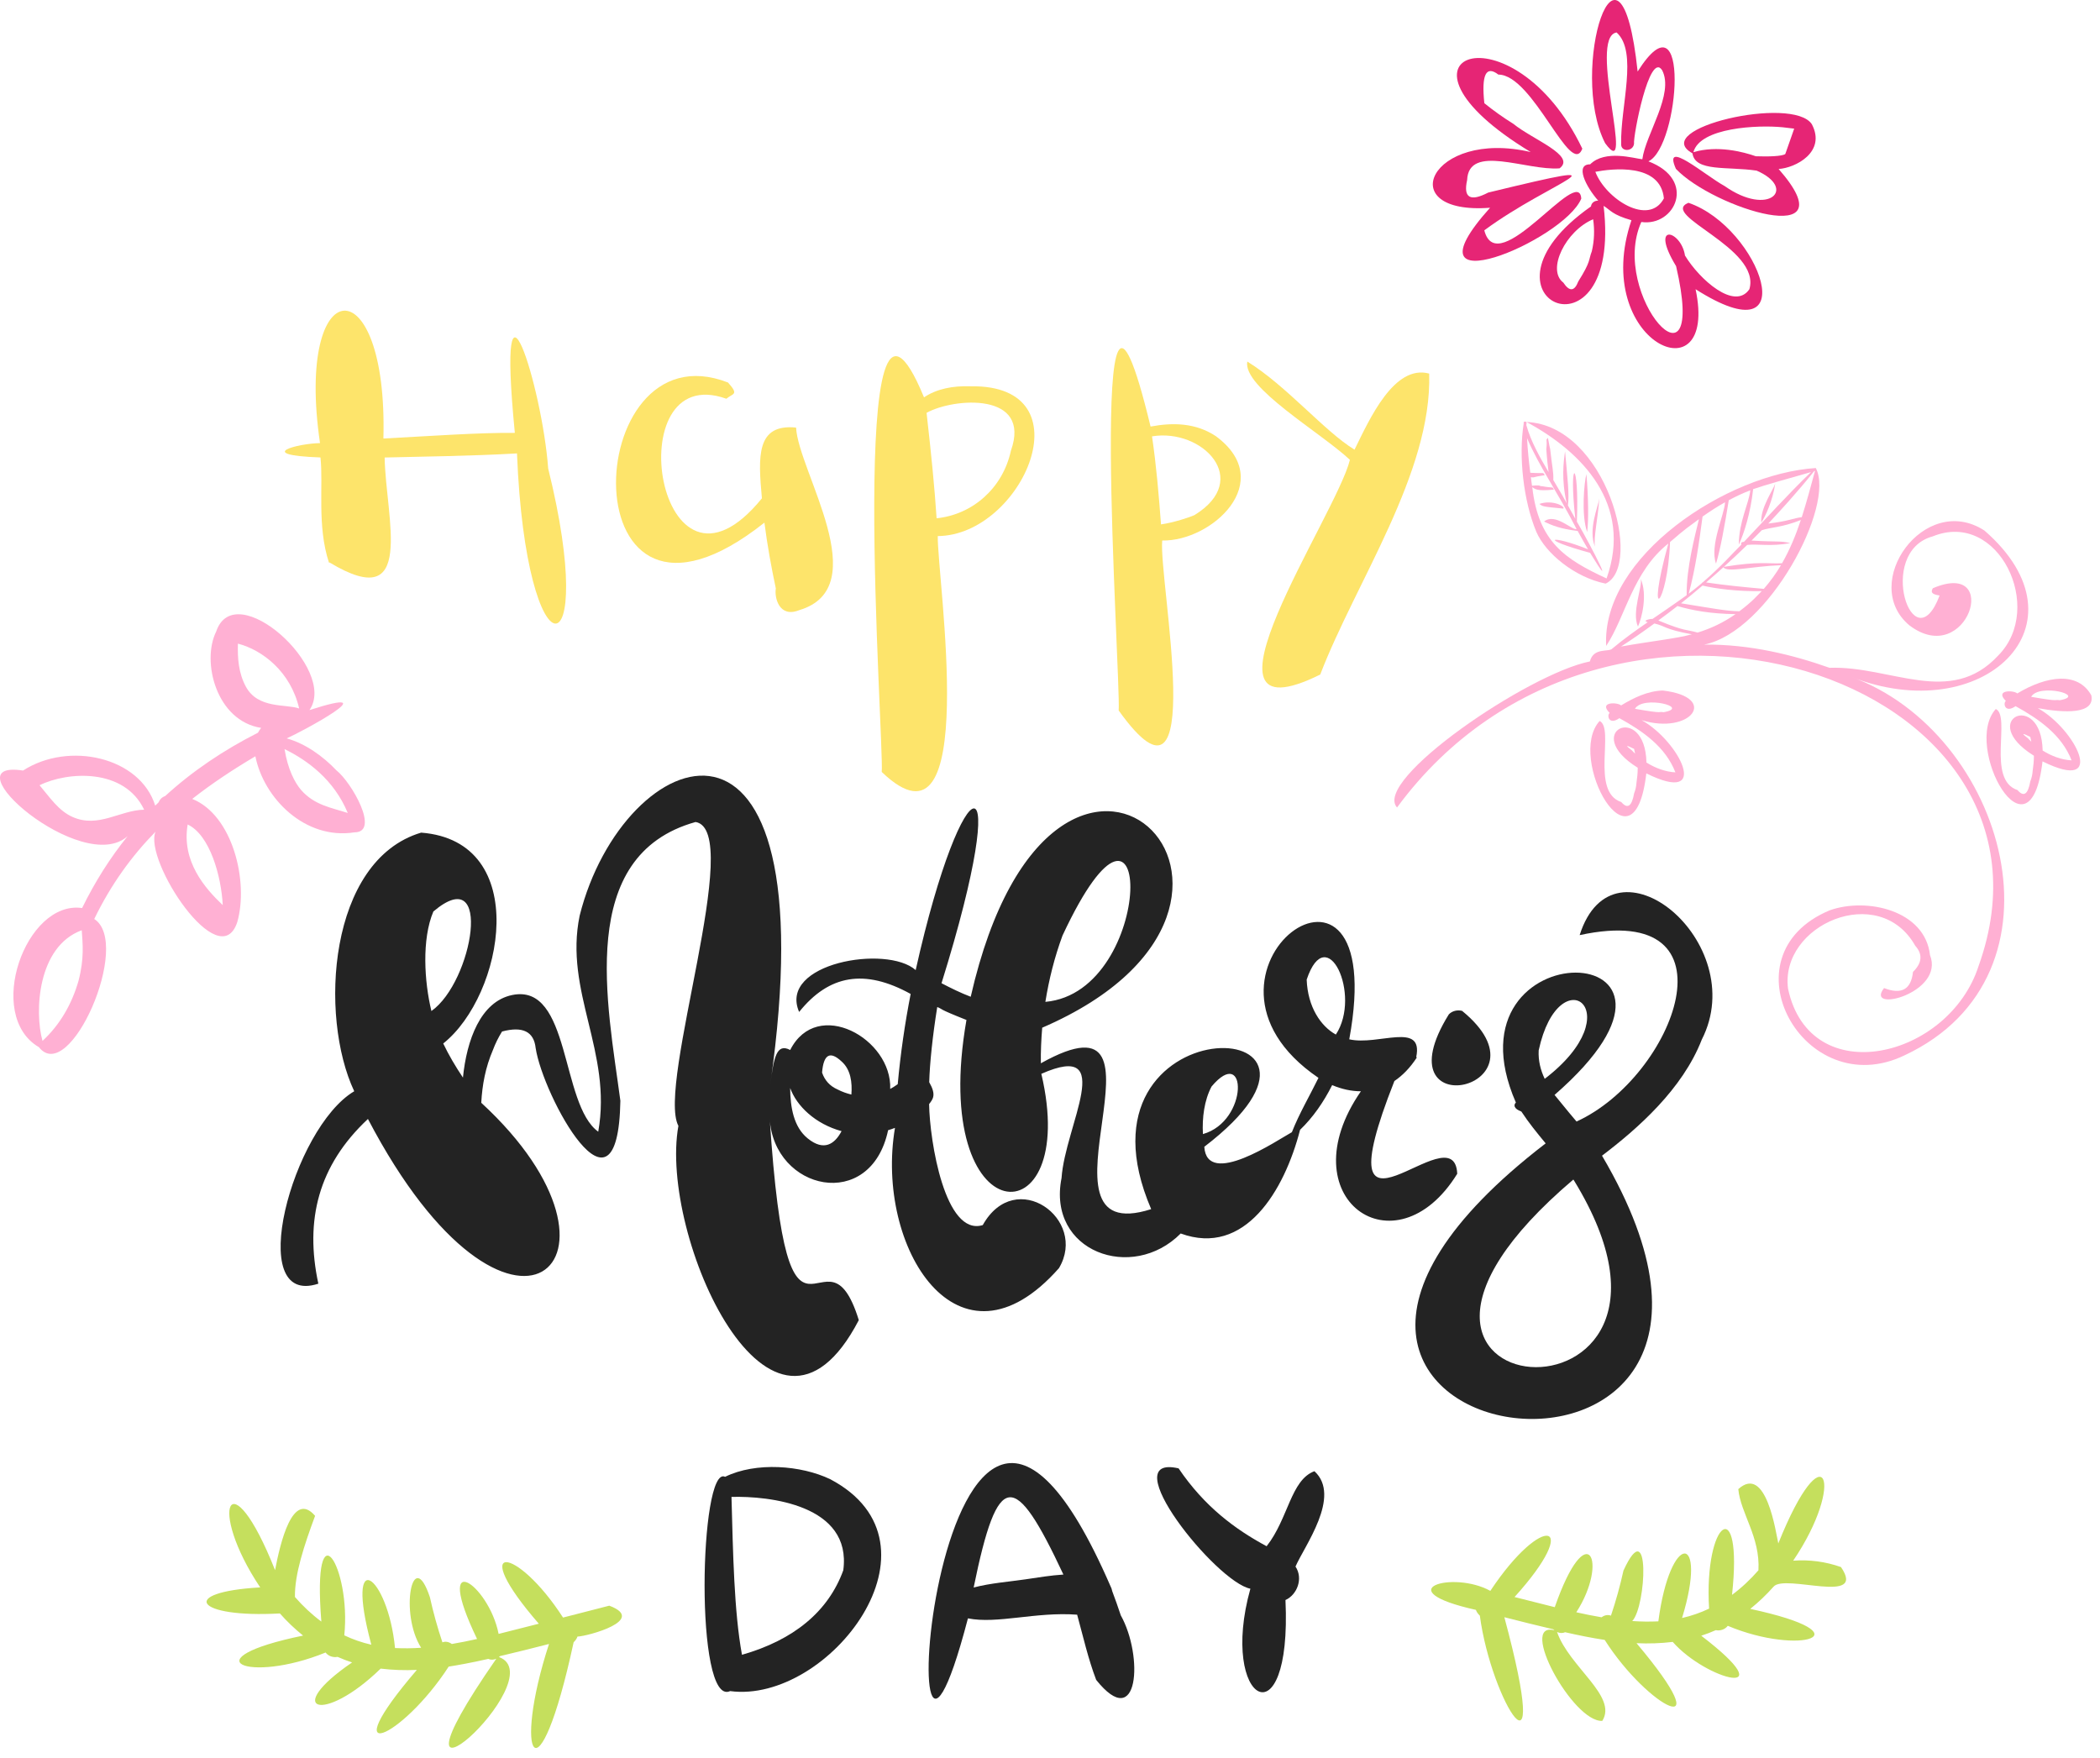 <svg width="178" height="149" viewBox="0 0 178 149" fill="none" xmlns="http://www.w3.org/2000/svg">
<path fill-rule="evenodd" clip-rule="evenodd" d="M149.29 44.29C149.633 43.789 150.263 42.441 150.472 40.986C150.331 41.481 149.188 43.077 149.29 44.29Z" fill="#FFB0D3"/>
<path fill-rule="evenodd" clip-rule="evenodd" d="M138.838 53.113C139.171 52.37 139.659 50.41 139.069 49.066C139.238 49.714 138.285 51.895 138.838 53.113Z" fill="#FFB0D3"/>
<path fill-rule="evenodd" clip-rule="evenodd" d="M130.216 45.067C130.997 46.901 133.487 48.947 136.096 49.472C139.31 47.968 136.166 36.055 129.389 35.77C134.132 38.32 138.406 42.767 136.176 49.033C132.674 47.415 130.4 45.94 129.879 41.298C130.117 41.431 130.189 41.659 131.715 41.503C131.54 41.204 131.738 41.408 130.707 41.213C130.445 41.23 130.695 41.088 129.858 41.176C129.818 40.936 129.795 40.693 129.761 40.451C130.15 40.502 129.761 40.451 130.94 40.279C130.751 39.991 130.974 40.153 129.711 40.075C129.584 39.1 129.485 38.12 129.435 37.139C130.464 39.553 132.05 41.754 133.634 44.847C133.232 44.961 131.816 43.442 130.879 44.209C131.521 44.533 132.299 44.84 133.725 45.007C134.015 45.527 134.301 46.049 134.604 46.56C131.357 45.266 130.318 45.646 134.78 46.864C137.089 50.653 134.987 46.505 133.66 44.217C133.873 38.861 132.938 38.717 133.528 43.979C133.318 43.601 133.108 43.223 132.9 42.845C133.029 41.942 132.867 40.559 132.657 38.262C132.53 39.153 132.331 40.618 132.794 42.653C132.518 42.154 132.4 41.927 131.661 40.691C131.689 39.961 131.57 39.682 131.389 38.014C131.372 38.016 131.318 37.717 131.206 37.119C130.974 37.364 131.171 37.115 131.068 38.089C131.109 38.443 131.085 38.642 131.262 40.022C130.498 38.733 129.753 37.389 129.386 36.071C129.314 36.063 129.553 35.645 129.173 35.755C129.168 35.775 129.131 35.771 129.154 35.886C128.706 38.679 129.128 42.448 130.216 45.067" fill="#FFB0D3"/>
<path fill-rule="evenodd" clip-rule="evenodd" d="M134.532 45.103C134.66 44.049 134.636 42.201 134.469 40.191C134.279 40.823 134.016 43.689 134.532 45.103Z" fill="#FFB0D3"/>
<path fill-rule="evenodd" clip-rule="evenodd" d="M135.191 46.34C135.054 45.605 135.463 43.819 135.558 42.262C135.469 42.933 134.599 44.867 135.191 46.34Z" fill="#FFB0D3"/>
<path fill-rule="evenodd" clip-rule="evenodd" d="M132.511 43.112C132.688 42.931 131.604 42.332 130.48 42.716C130.766 42.936 130.754 42.947 132.511 43.112Z" fill="#FFB0D3"/>
<path fill-rule="evenodd" clip-rule="evenodd" d="M140.226 52.851C141.154 53.057 141.049 53.34 143.401 53.768C142.129 54.129 139.851 54.365 137.401 54.806C138.366 54.184 139.303 53.527 140.226 52.851ZM142.186 51.372C143.412 51.738 144.971 52.029 147.108 52.059C146.057 52.791 145.018 53.275 143.889 53.623C142.97 53.349 142.857 53.553 140.563 52.596C141.108 52.193 141.654 51.792 142.186 51.372ZM144.311 49.637C145.393 49.896 147.236 50.144 149.325 50.108C148.969 50.457 148.568 50.966 147.432 51.817C146.346 51.805 145.118 51.563 142.488 51.139C143.103 50.648 143.712 50.149 144.311 49.637V49.637ZM144.31 43.796C144.31 43.793 144.308 43.791 144.309 43.789C144.929 43.355 145.56 42.941 146.219 42.575C146.17 43.634 144.897 46.225 145.452 47.777C145.807 46.631 146.176 44.636 146.534 42.403C147.123 42.09 147.724 41.8 148.358 41.564C148.246 42.669 147.397 44.195 147.382 46.164C147.824 45.252 148.385 43.47 148.6 41.463C149.678 41.088 151.475 40.6 153.506 40.018C151.542 41.904 149.719 43.934 147.843 45.911C147.854 45.969 147.51 45.869 147.598 46.17C146.735 47.026 145.994 47.917 144.331 49.363C144.282 49.378 144.244 49.41 144.227 49.455C143.872 49.753 143.51 50.043 143.139 50.324C143.705 48.244 144.029 45.932 144.31 43.796V43.796ZM153.772 39.938C153.796 39.931 153.82 39.924 153.844 39.916C153.476 41.259 153.13 42.574 152.722 43.838C152.022 43.92 151.583 44.184 149.885 44.38C150.773 43.429 152.262 41.824 153.772 39.938ZM151.049 47.746C149.782 47.809 149.15 47.555 146.115 48.051C146.784 47.441 147.45 46.828 148.096 46.192C149.014 46.089 150.057 46.343 151.743 46.042C150.937 45.83 150.696 45.955 148.462 45.823C148.755 45.531 149.049 45.24 149.337 44.942C150.135 44.684 151.032 44.722 152.643 44.079C152.217 45.362 151.712 46.589 151.049 47.746ZM149.504 49.916C147.864 49.771 146.243 49.615 144.612 49.372C145.107 48.946 145.602 48.52 146.085 48.08C146.357 48.573 148.45 48 150.957 47.91C150.544 48.609 150.062 49.278 149.504 49.916ZM156.873 57.362C168.051 61.788 177.365 52.936 168.205 44.973C163.129 41.677 157.576 49.463 161.852 53.017C166.771 56.727 169.703 47.359 163.832 49.863C163.668 50.144 163.652 50.374 164.405 50.479C162.188 56.363 158.952 46.795 163.823 45.467C169.402 43.193 173.362 51.542 169.38 55.559C165.317 59.958 160.302 56.428 155.073 56.608C152.058 55.54 148.355 54.594 144.443 54.643C149.887 53.564 155.595 42.852 153.911 39.674C146.366 40.154 135.726 47.184 136.143 54.754C137.776 52.304 138.393 48.456 141.413 46.072C139.416 53.261 141.36 51.314 141.555 45.947C142.165 45.456 142.289 45.242 144.005 44.008C143.669 45.433 142.939 48.089 142.964 50.453C142.684 50.662 142.393 50.86 142.106 51.063C142.087 51.071 142.074 51.08 142.059 51.096C141.396 51.564 140.723 52.02 140.051 52.479C140.08 52.418 139.101 52.579 139.664 52.744C138.635 53.452 137.618 54.174 136.665 54.976C136.379 55.31 135.076 54.843 134.761 56.069C129.51 57.123 116.313 66.149 118.416 68.449C136.259 44.187 176.475 57.412 167.715 81.869C165.2 89.717 153.427 92.539 151.559 83.817C150.844 78.389 159.278 74.734 162.341 80.171C162.987 80.89 162.923 81.629 162.148 82.388C161.992 83.875 161.174 84.331 159.697 83.757C157.995 85.922 164.863 84.182 163.591 80.963C163.171 77.163 158.24 76.051 155.1 77.161C145.92 80.979 152.901 93.583 161.435 89.456C175.964 82.653 169.973 62.087 156.873 57.362" fill="#FFB0D3"/>
<path fill-rule="evenodd" clip-rule="evenodd" d="M174.586 59.356C173.999 59.265 174.817 59.528 172.164 59.067C172.828 57.892 176.95 58.95 174.586 59.356ZM172.09 62.466C172.12 62.601 172.149 62.735 172.178 62.87C172.082 62.776 171.983 62.684 171.898 62.586C171.317 62.146 171.382 62.106 172.09 62.466V62.466ZM177.265 58.941C176.123 56.911 173.509 57.267 170.989 58.781C170.694 58.5 169.042 58.45 170.02 59.417C169.769 59.603 169.934 60.495 170.845 59.861C172.835 60.96 174.753 62.295 175.592 64.454C174.755 64.413 173.889 64.092 173.139 63.62C173.026 58.419 167.497 61.012 172.398 64.062C172.401 64.51 172.347 64.969 172.294 65.332C172.274 65.644 172.208 65.947 172.092 66.239C171.896 67.342 171.533 67.586 171.005 66.971C168.369 66.103 170.47 60.728 169.169 60.098C166.307 63.25 172.072 73.606 173.128 64.541C178.719 67.31 175.903 61.785 172.727 60.028C174.963 60.434 177.594 60.571 177.265 58.941" fill="#FFB0D3"/>
<path fill-rule="evenodd" clip-rule="evenodd" d="M141.004 60.373C140.417 60.282 141.235 60.545 138.582 60.084C139.246 58.909 143.368 59.966 141.004 60.373ZM138.508 63.483C138.538 63.617 138.567 63.752 138.596 63.887C138.5 63.793 138.401 63.7 138.316 63.603C137.735 63.163 137.8 63.123 138.508 63.483V63.483ZM140.941 58.533C139.678 58.57 138.489 59.137 137.407 59.798C137.112 59.516 135.46 59.467 136.438 60.434C136.187 60.62 136.352 61.512 137.263 60.878C139.253 61.976 141.171 63.311 142.01 65.47C141.173 65.43 140.307 65.108 139.556 64.637C139.444 59.436 133.915 62.029 138.816 65.079C138.819 65.526 138.765 65.986 138.712 66.349C138.692 66.661 138.626 66.964 138.51 67.256C138.314 68.359 137.951 68.603 137.423 67.988C134.787 67.119 136.888 61.744 135.587 61.115C132.725 64.266 138.49 74.622 139.546 65.558C145.137 68.327 142.321 62.801 139.145 61.045C143.293 62.33 145.783 59.107 140.941 58.533" fill="#FFB0D3"/>
<path fill-rule="evenodd" clip-rule="evenodd" d="M25.509 66.951C24.993 66.338 24.398 65.232 24.119 63.5C26.036 64.437 28.298 66.069 29.478 68.914C28.067 68.46 26.648 68.255 25.509 66.951V66.951ZM18.881 76.725C17.381 75.304 15.373 73.019 15.907 69.891C17.79 70.775 18.756 74.266 18.881 76.725ZM6.65 83.161C6.086 85.109 5.092 86.857 3.603 88.237C2.915 85.782 3.163 80.233 6.929 78.855C7.006 79.993 7.156 81.229 6.65 83.161V83.161ZM6.146 69.25C4.944 68.714 4.203 67.559 3.352 66.564C5.74 65.383 10.541 65.1 12.217 68.636C10.161 68.675 8.343 70.228 6.146 69.25V69.25ZM20.834 58.195C20.213 57.033 20.132 55.805 20.165 54.559C22.25 55.1 24.644 56.947 25.357 60.057C24.246 59.658 21.864 60.116 20.834 58.195V58.195ZM28.513 65.297C27.41 64.139 25.907 63.032 24.298 62.592C25.504 62.073 33.127 57.972 26.229 60.193C28.662 56.709 19.912 48.818 18.325 53.533C17.058 56.085 18.341 61.115 22.135 61.701C22.03 61.83 21.94 61.967 21.866 62.11C18.964 63.582 16.326 65.35 14 67.479C13.718 67.578 13.533 67.777 13.438 68.02C13.344 68.111 13.249 68.201 13.156 68.292C11.885 64.185 5.852 62.803 1.954 65.317C-4.562 64.311 6.986 74.349 10.823 70.872C9.353 72.692 8.061 74.72 6.96 76.973C2.177 76.278 -1.315 86.073 3.302 88.769C5.886 92.068 11.205 79.967 7.989 77.901C9.412 74.963 11.168 72.557 13.184 70.501C12.151 72.911 18.604 82.755 20.113 78.162C21.092 74.712 19.721 69.095 16.295 67.722C17.967 66.408 19.76 65.227 21.646 64.108C22.352 67.664 25.857 71.217 30.048 70.555C32.233 70.56 29.803 66.322 28.513 65.297" fill="#FFB0D3"/>
<path fill-rule="evenodd" clip-rule="evenodd" d="M134.031 16.838C133.841 13.864 126.933 23.892 125.812 19.525C131.446 15.354 139.028 13.202 126.146 16.322C124.618 17.12 124.021 16.768 124.356 15.265C124.489 12.151 129.384 14.488 132.192 14.27C133.627 13.188 129.901 11.83 128.276 10.498C127.42 9.966 126.6 9.383 125.815 8.749C125.56 6.329 125.957 5.52 127.005 6.322C129.959 6.335 133.139 15.143 134.121 12.604C128.204 0.258 116.079 4.609 129.745 12.889C121.246 10.906 117.931 18.244 126.3 17.611C118.557 26.236 132.539 20.429 134.031 16.838" fill="#E62575"/>
<path fill-rule="evenodd" clip-rule="evenodd" d="M151.326 13.053C151.086 13.25 149.876 13.286 148.823 13.245C147.776 12.875 145.566 12.294 143.535 12.9C144.095 10.805 148.982 10.578 151.112 10.789C151.434 10.828 151.757 10.866 152.079 10.905C151.828 11.621 151.577 12.337 151.326 13.053V13.053ZM153.578 10.535C151.972 8.056 139.703 10.907 143.457 12.995C143.67 14.581 146.413 14.095 148.895 14.464C152.338 15.96 149.957 18.426 146.182 15.77C144.535 14.874 140.887 11.68 142.054 14.315C145.244 17.672 156.847 21.27 150.759 14.324C152.171 14.24 154.815 12.896 153.578 10.535" fill="#E62575"/>
<path fill-rule="evenodd" clip-rule="evenodd" d="M135.224 14.563C136.621 14.298 140.745 13.79 141.034 16.817C139.767 19.209 136.107 16.876 135.224 14.563ZM134.925 21.302C134.628 22.062 134.878 22.105 133.779 23.858C133.453 24.707 133.03 24.739 132.51 23.954C131.075 22.878 132.717 19.557 135.039 18.587C135.166 19.49 135.141 20.387 134.925 21.302ZM143.116 17.19C140.573 18.233 149.306 21.006 148.282 24.515C147.035 26.355 144.051 23.69 142.822 21.661C142.503 19.515 139.77 18.776 142.069 22.562C144.811 34.371 136.351 25.001 139.121 18.818C141.979 19.23 143.861 15.247 139.722 13.678C142.384 12.423 143.297 -1.006 138.809 6.062C137.318 -7.995 132.901 5.969 136.053 12.136C138.708 15.771 134.534 3.134 137.027 2.752C138.856 4.406 137.339 9.026 137.413 12.189C137.358 12.899 138.42 12.869 138.503 12.189C138.419 11.544 139.809 4.291 140.886 5.952C141.932 7.97 139.494 11.349 139.207 13.5C138.518 13.431 136.052 12.664 134.784 13.93C133.48 13.922 134.404 15.802 135.47 17.013C135.187 16.991 134.884 17.183 134.855 17.499C123.789 25.262 137.557 31.441 135.925 17.449C136.54 17.833 136.641 18.193 138.284 18.669C134.78 29.02 145.699 33.885 143.721 24.517C153.166 30.526 149.219 19.271 143.116 17.19Z" fill="#E62575"/>
<path fill-rule="evenodd" clip-rule="evenodd" d="M46.464 39.71C45.967 32.8 42.033 20.27 43.639 36.694C40.602 36.665 36.383 36.967 32.498 37.173C32.891 22.432 24.976 22.887 27.125 37.562C25.271 37.586 21.451 38.571 27.163 38.777C27.419 41.072 26.857 44.584 27.884 47.692C27.907 47.691 27.93 47.691 27.953 47.69C35.315 52.122 32.691 43.914 32.603 38.782C35.487 38.709 40.09 38.654 43.821 38.435C44.593 57.721 50.791 57.189 46.464 39.71" fill="#FDE46B"/>
<path fill-rule="evenodd" clip-rule="evenodd" d="M67.477 36.244C64.088 35.91 64.258 38.688 64.581 42.243C55.739 53.122 52.228 30.437 61.569 33.802C62.12 33.325 62.669 33.504 61.709 32.426C49.05 27.482 48.059 57.577 64.794 44.302C65.034 46.186 65.374 48.064 65.761 49.884C65.629 50.624 66.025 52.415 67.745 51.72C74.24 49.789 67.66 39.944 67.477 36.244Z" fill="#FDE46B"/>
<path fill-rule="evenodd" clip-rule="evenodd" d="M85.686 38.209C84.993 41.402 82.413 43.625 79.388 43.934C79.211 41.264 78.947 38.607 78.538 34.994C80.853 33.712 87.465 33.211 85.686 38.209ZM82.279 32.745C80.727 32.691 79.388 32.97 78.32 33.681C71.619 17.408 74.97 63.236 74.737 65.437C83.202 73.556 79.421 48.941 79.488 45.442C86.66 45.386 92.259 32.585 82.279 32.745" fill="#FDE46B"/>
<path fill-rule="evenodd" clip-rule="evenodd" d="M101.243 43.666C100.905 43.827 99.469 44.307 98.409 44.451C98.222 41.96 98.013 39.459 97.647 36.989C101.902 36.287 106.158 40.649 101.243 43.666V43.666ZM103.071 36.982C101.349 35.836 99.424 35.804 97.524 36.158C91.959 13.067 95.014 57.326 94.822 60.227C102.54 71.01 98.196 49.124 98.511 45.818C102.715 45.901 108.254 40.827 103.071 36.982" fill="#FDE46B"/>
<path fill-rule="evenodd" clip-rule="evenodd" d="M121.141 31.667C118.174 30.871 116.105 35.481 114.813 38.116C112.284 36.585 109.053 32.703 105.724 30.648C105.31 32.827 111.937 36.65 114.421 38.979C113.285 43.665 100.031 63.049 111.905 57.18C114.905 49.353 121.391 40.074 121.141 31.667Z" fill="#FDE46B"/>
<path fill-rule="evenodd" clip-rule="evenodd" d="M122.805 85.986C116.795 95.667 131.942 92.242 123.93 85.688C123.534 85.588 123.092 85.686 122.805 85.986Z" fill="#232323"/>
<path fill-rule="evenodd" clip-rule="evenodd" d="M110.757 83.039C112.453 77.957 115.442 84.337 113.23 87.697C111.957 86.996 110.843 85.366 110.757 83.039ZM102.694 92.102C105.72 88.495 105.849 95.041 101.962 96.133C101.887 94.749 102.074 93.273 102.694 92.102ZM90.061 79.302C97.845 62.641 98.076 84.075 88.608 84.926C88.911 83.026 89.382 81.145 90.061 79.302ZM68.459 96.497C67.273 95.533 66.99 93.871 66.975 92.227C67.527 93.762 69.11 95.275 71.332 95.885C70.755 96.977 69.843 97.623 68.459 96.497ZM71.334 89.978C72.118 90.667 72.245 91.778 72.165 92.783C71.775 92.687 71.382 92.553 70.981 92.345C70.344 92.062 69.91 91.588 69.68 90.921C69.805 89.373 70.356 89.059 71.334 89.978ZM36.733 77.265C41.831 72.942 40.087 83.221 36.568 85.703C35.966 83.241 35.736 79.621 36.733 77.265ZM123.518 99.498C123.27 94.021 111.735 107.976 118.192 91.636C118.876 91.174 119.521 90.524 120.096 89.637C120.078 89.626 120.06 89.615 120.042 89.605C120.669 86.559 116.803 88.664 114.366 88.1C117.975 68.479 98.585 82.415 111.756 91.368C111.003 92.908 110.129 94.381 109.502 95.973C108.286 96.637 102.308 100.732 102.078 97.211C117.31 85.554 90.058 84.976 97.576 102.496C86.507 106.035 100.703 83.154 88.225 90.133C88.21 89.125 88.256 88.119 88.34 87.116C113.16 76.389 89.406 53.247 82.28 84.493C81.432 84.17 80.615 83.768 79.805 83.345C86.048 63.317 81.627 64.233 77.615 82.232C75.166 80.057 65.944 81.643 67.736 85.781C70.264 82.632 73.288 82.1 77.189 84.255C76.703 86.742 76.328 89.315 76.093 91.904C75.883 92.055 75.671 92.189 75.455 92.308C75.62 88.048 69.265 84.501 66.978 89.005C65.822 88.395 65.59 89.635 65.289 91.937C70.414 56.139 52.811 62.961 49.134 77.612C47.797 84.046 51.913 89.178 50.708 95.931C47.492 93.622 48.398 83.31 43.409 84.347C40.721 84.905 39.556 88.187 39.24 91.345C38.605 90.399 38.037 89.435 37.569 88.454C42.699 84.384 45.107 71.309 35.695 70.58C27.825 72.926 27.026 86.144 30.025 92.503C24.781 95.613 20.672 110.885 26.983 108.815C25.828 103.448 26.964 98.804 31.187 94.852C43.19 117.79 55.331 106.872 40.793 93.48C40.874 91.958 41.148 90.48 41.784 88.999C41.988 88.453 42.246 87.933 42.555 87.438C44.303 86.975 45.253 87.441 45.403 88.839C46.014 92.878 52.382 104.668 52.584 93.31C51.508 85.175 48.782 72.52 58.958 69.679C63.143 70.376 55.639 91.965 57.503 95.438C55.817 104.706 65.406 126.106 72.794 111.904C69.936 102.69 66.804 118.607 65.24 94.801C65.571 100.923 73.8 102.776 75.278 95.805C75.476 95.749 75.668 95.68 75.86 95.608C74.144 105.726 81.248 117.142 89.759 107.499C92.236 103.341 86.082 98.879 83.301 103.848C80.112 104.832 78.801 96.749 78.753 93.591C79.088 93.156 79.378 92.812 78.762 91.735C78.806 90.143 79.054 87.763 79.443 85.363C79.997 85.587 79.373 85.454 81.919 86.46C78.701 104.853 91.602 105.209 88.266 91.026C94.715 88.178 90.266 95.449 89.979 99.86C88.736 106.097 95.966 108.708 100.078 104.56C105.519 106.553 108.869 100.924 110.197 95.772C111.278 94.738 112.189 93.429 112.917 91.982C113.712 92.321 114.536 92.503 115.353 92.505C109.091 101.56 118.267 108.003 123.518 99.498" fill="#232323"/>
<path fill-rule="evenodd" clip-rule="evenodd" d="M133.451 100.126C147.074 122.461 109.976 119.833 133.36 99.987C133.389 100.034 133.422 100.079 133.451 100.126ZM130.422 89.037C132.147 81.038 138.431 85.703 130.933 91.45C130.586 90.718 130.376 89.928 130.422 89.037ZM144.245 88.126C148.451 79.894 136.768 70.216 133.894 79.267C147.668 76.291 141.947 91.281 133.63 95.069C133.245 94.607 132.94 94.265 131.767 92.813C147.409 79.2 121.984 78.566 128.489 93.461C128.291 93.649 128.286 93.979 128.954 94.223C129.564 95.156 130.286 96.044 131.013 96.921C96.485 123.45 155.812 131.969 135.79 97.965C138.814 95.671 142.613 92.331 144.245 88.126" fill="#232323"/>
<path fill-rule="evenodd" clip-rule="evenodd" d="M71.478 133.112C70.197 136.628 67.258 139.025 62.891 140.273C62.218 136.6 62.133 131.628 62.002 126.889C65.151 126.804 72.228 127.547 71.478 133.112ZM70.373 125.389C67.915 124.21 64.076 123.901 61.461 125.186C59.284 124.09 58.858 144.763 61.888 143.35C70.234 144.456 80.744 130.865 70.373 125.389Z" fill="#232323"/>
<path fill-rule="evenodd" clip-rule="evenodd" d="M86.902 133.879C85.496 134.085 83.952 134.196 82.529 134.569C84.584 124.506 85.988 124.615 90.137 133.471C89.068 133.538 88.001 133.718 86.902 133.879V133.879ZM94.999 136.927C94.776 136.243 94.529 135.565 94.278 134.889C94.247 134.726 94.193 134.57 94.114 134.426C79.179 100.065 74.995 164.13 82.045 137.184C84.52 137.684 87.799 136.61 91.301 136.873C91.811 138.732 92.235 140.623 92.915 142.401C96.533 146.925 96.933 140.383 94.999 136.927Z" fill="#232323"/>
<path fill-rule="evenodd" clip-rule="evenodd" d="M111.413 124.711C109.401 125.453 109.205 128.735 107.361 131.07C104.703 129.641 102.097 127.715 99.899 124.47C94.327 123.184 103.084 134.12 105.985 134.67C103.277 144.357 109.527 147.848 108.959 135.631C109.949 135.184 110.483 133.801 109.809 132.794C110.538 131.091 113.735 126.829 111.413 124.711" fill="#232323"/>
<path fill-rule="evenodd" clip-rule="evenodd" d="M51.645 136.11C50.337 136.444 49.031 136.781 47.724 137.117C43.741 130.951 39.543 130.589 45.671 137.639C44.536 137.928 43.401 138.219 42.264 138.502C41.422 134.239 36.617 131.003 40.438 138.933C39.728 139.092 39.015 139.236 38.298 139.357C38.067 139.188 37.78 139.109 37.5 139.218C37.079 137.963 36.726 136.69 36.44 135.396C34.957 130.934 33.849 136.788 35.697 139.677C34.961 139.727 34.223 139.737 33.483 139.701C32.879 133.478 29.154 130.799 31.474 139.419C30.667 139.234 29.903 138.968 29.183 138.625C29.775 132.823 26.435 127.429 27.238 137.456C26.422 136.853 25.677 136.149 24.999 135.373C24.969 133.437 25.781 130.997 26.708 128.494C24.801 126.276 23.741 130.856 23.315 133.098C19.499 123.478 17.509 127.766 22.055 134.56C15.058 134.958 16.548 137.174 23.724 136.768C24.329 137.454 24.988 138.079 25.691 138.645C16.01 140.63 21.034 142.758 27.597 140.08C27.839 140.397 28.25 140.521 28.612 140.449C29.011 140.628 29.423 140.784 29.845 140.921C23.902 144.972 27.368 146.216 32.264 141.445C33.285 141.567 34.31 141.601 35.333 141.553C28.103 149.985 34.058 147.409 38.032 141.274C38.682 141.174 39.972 140.947 41.388 140.62C41.603 140.721 41.845 140.709 42.07 140.603C30.866 156.743 47.149 142.253 42.291 140.461C42.323 140.435 42.356 140.413 42.386 140.383C43.772 140.055 45.155 139.713 46.535 139.356C43.412 148.923 45.608 153.173 48.623 139.209C48.765 139.074 48.888 138.913 48.949 138.728C49.795 138.704 54.895 137.33 51.645 136.11" fill="#C5DF5D"/>
<path fill-rule="evenodd" clip-rule="evenodd" d="M156.046 132.836C154.725 132.37 153.354 132.193 151.993 132.296C156.488 125.672 154.68 120.995 150.733 130.834C150.532 129.973 149.722 124.072 147.341 126.23C147.54 128.297 149.206 130.271 149.049 133.109C148.371 133.886 147.626 134.589 146.81 135.193C147.76 126.464 144.41 128.849 144.866 136.361C144.145 136.704 143.381 136.971 142.575 137.155C144.797 129.893 141.57 129.744 140.565 137.438C139.825 137.474 139.087 137.462 138.352 137.412C139.549 136.161 139.899 128.141 137.608 133.133C137.323 134.426 136.97 135.699 136.548 136.955C136.268 136.846 135.982 136.924 135.751 137.094C135.034 136.972 134.32 136.828 133.61 136.669C136.392 132.357 134.529 128.356 131.785 136.236C130.647 135.956 129.512 135.666 128.376 135.377C134.185 128.956 130.778 128.146 126.323 134.855C123.164 133.1 117.491 134.769 125.101 136.466C125.163 136.654 125.29 136.818 125.435 136.954C126.394 144.247 131.684 152.569 127.511 137.088C128.888 137.443 130.268 137.781 131.651 138.11C131.683 138.144 131.721 138.169 131.758 138.198C128.652 137.391 133.306 145.996 135.812 145.876C137.134 143.789 133.021 141.325 131.978 138.34C132.202 138.445 132.443 138.458 132.657 138.359C133.764 138.613 134.888 138.841 136.018 139.013C139.704 144.818 146.049 147.996 138.715 139.289C139.739 139.337 140.763 139.304 141.784 139.181C144.626 142.429 151.425 144.183 144.201 138.656C144.623 138.519 145.034 138.363 145.433 138.185C145.796 138.258 146.208 138.135 146.451 137.817C152.553 140.387 158.426 138.544 148.355 136.381C149.058 135.816 149.718 135.19 150.324 134.505C151.256 133.365 158.266 136.107 156.046 132.836" fill="#C5DF5D"/>
</svg>
